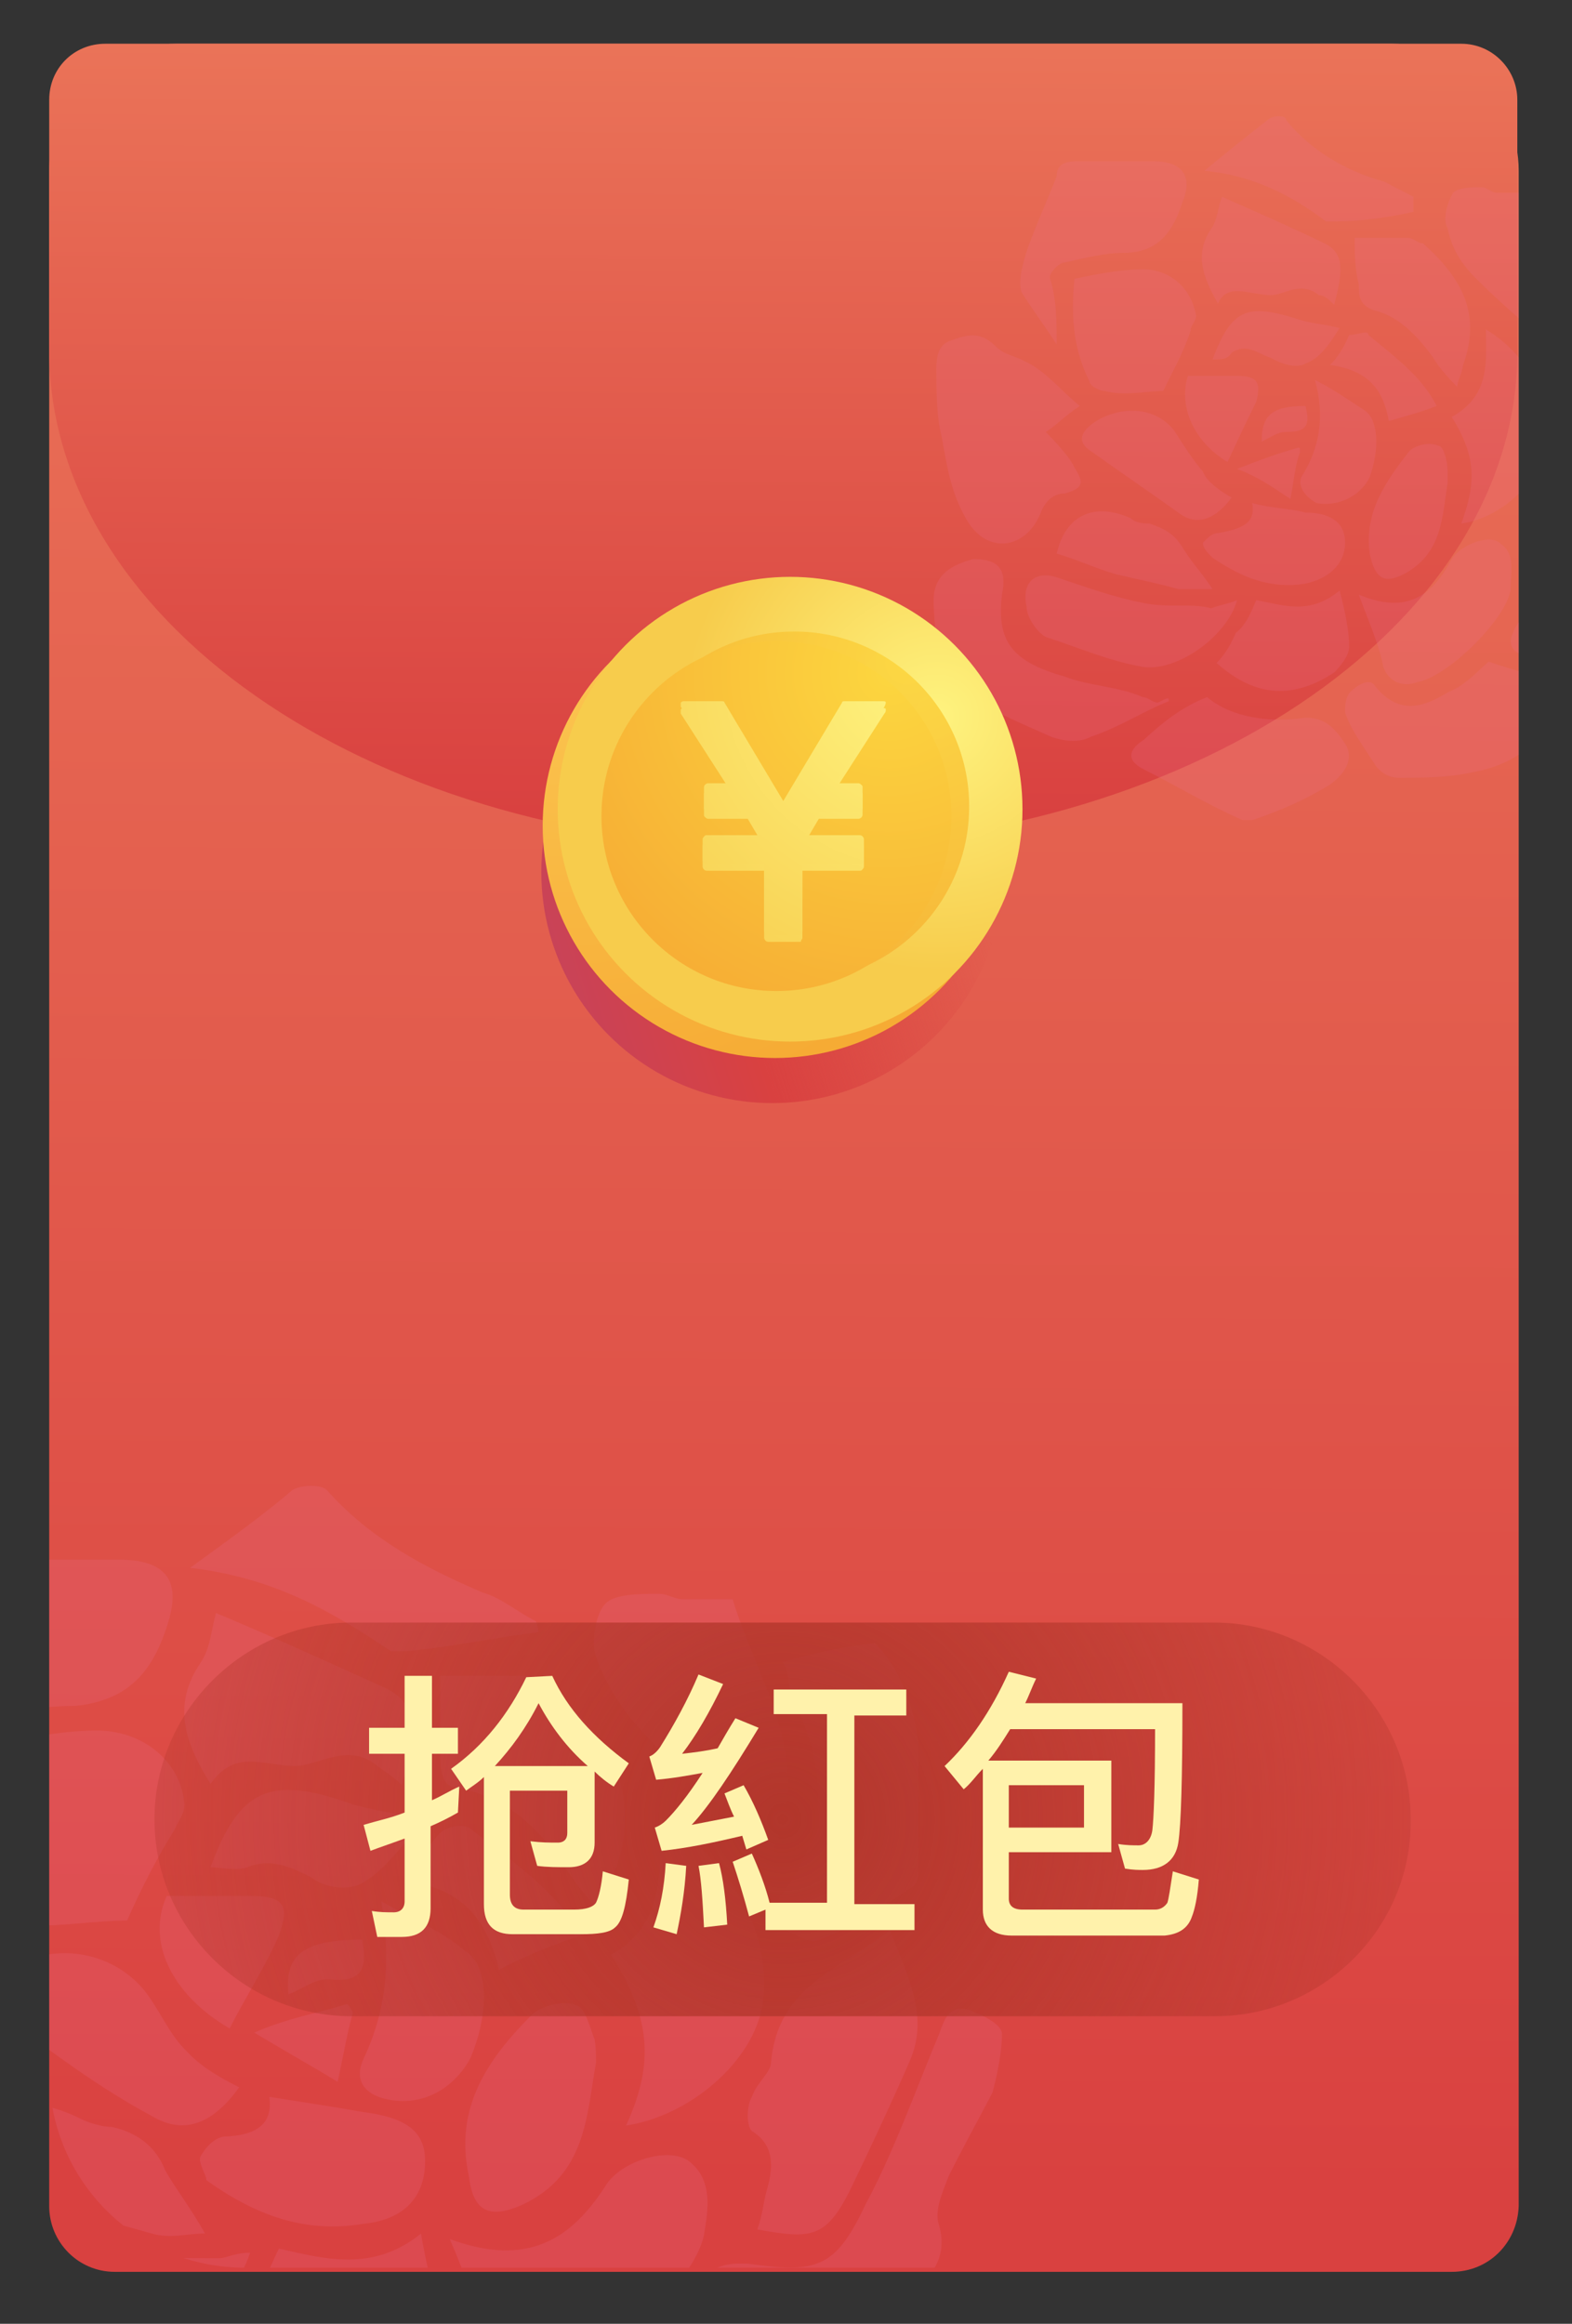<?xml version="1.0" encoding="utf-8"?>
<!-- Generator: Adobe Illustrator 23.0.1, SVG Export Plug-In . SVG Version: 6.00 Build 0)  -->
<svg version="1.1" id="圖層_1" xmlns="http://www.w3.org/2000/svg" xmlns:xlink="http://www.w3.org/1999/xlink" x="0px" y="0px"
	 viewBox="0 0 115 170" style="enable-background:new 0 0 115 170;" xml:space="preserve">
<rect x="0" y="0" width="115" height="170" fill="#333333" stroke="none"/>
<style type="text/css">
	.st0{fill:url(#SVGID_1_);}
	.st1{fill:url(#SVGID_2_);}
	.st2{opacity:0.19;clip-path:url(#SVGID_4_);}
	.st3{fill:#EB6D93;}
	.st4{opacity:0.19;clip-path:url(#SVGID_6_);}
	.st5{fill:url(#SVGID_7_);}
	.st6{fill:url(#SVGID_8_);}
	.st7{fill:url(#SVGID_9_);}
	.st8{opacity:0.9;fill:url(#SVGID_10_);}
	.st9{fill:url(#SVGID_11_);}
	.st10{fill:url(#SVGID_12_);}
	.st11{fill:url(#SVGID_13_);}
	.st12{fill:url(#SVGID_14_);}
	.st13{fill:#FFF2AB;}
	.st14{fill:#FFFFFF;}
</style>
<g>
	<g>
		<g>
			
				<linearGradient id="SVGID_1_" gradientUnits="userSpaceOnUse" x1="57.911" y1="-801.026" x2="56.688" y2="-1034.015" gradientTransform="matrix(1 0 0 -1 0 -821)">
				<stop  offset="0" style="stop-color:#ED7B5C"/>
				<stop  offset="0.772" style="stop-color:#D94140"/>
			</linearGradient>
			<path class="st0" d="M106.2,166.2H8.4c-2.7,0-4.8-2.2-4.8-4.8V12.5c0-5.1,4.2-9.3,9.3-9.3h88.9c5.1,0,9.3,4.2,9.3,9.3v148.9
				C111,164.1,108.9,166.2,106.2,166.2z"/>
			
				<linearGradient id="SVGID_2_" gradientUnits="userSpaceOnUse" x1="57.416" y1="-815.639" x2="56.974" y2="-899.796" gradientTransform="matrix(1 0 0 -1 0 -821)">
				<stop  offset="0" style="stop-color:#ED7B5C"/>
				<stop  offset="0.772" style="stop-color:#D94140"/>
			</linearGradient>
			<path class="st1" d="M3.6,26v0.1C4,46,27.9,62,57.3,62s53.4-16,53.7-35.9V26V7.3c0-2.2-1.8-4.1-4.1-4.1H7.7
				C5.4,3.2,3.6,5,3.6,7.3V26z"/>
		</g>
		<g>
			<g>
				<defs>
					<path id="SVGID_3_" d="M96.6,165.9H17.9c-7.9,0-14.3-6.4-14.3-14.3V24.3C3.6,16.4,10,10,17.9,10h78.7c7.9,0,14.3,6.4,14.3,14.3
						v126.9C110.9,159.5,104.4,165.9,96.6,165.9z"/>
				</defs>
				<clipPath id="SVGID_4_">
					<use xlink:href="#SVGID_3_"  style="overflow:visible;"/>
				</clipPath>
				<g class="st2">
					<path class="st3" d="M10,176.3c-3.2,1.4-6.4,2.9-9.7,3.9c-1.4,0.4-3.2,0.4-4.6-0.4c-4.3-1.8-8.2-3.9-12.2-5.7
						c-0.7-0.4-1.1-1.1-1.4-1.4c-0.4-2.9-0.7-6.1-0.4-8.9c0.4-2.9,2.5-4.3,5-4.6c2.9,0,3.9,1.1,3.9,3.9c-0.7,5,1.4,7.5,7.9,9.7
						c2.9,1.1,6.4,1.4,9.3,2.1c0.7,0,1.4,0.4,1.8,0.4C9.7,175.9,9.7,175.9,10,176.3z"/>
					<path class="st3" d="M-3.9,135.2c-1.4-2.1-3.2-3.9-3.9-6.1c-0.7-1.4,0-3.6,0.7-5c1.1-2.9,2.5-5.4,3.6-8.2
						c0.4-1.4,1.1-1.8,2.5-1.8c3.2,0,6.4,0,9.7,0s4.6,1.4,3.6,4.6c-1.1,3.6-2.9,5.7-6.8,6.1c-2.5,0-4.6,0.4-6.8,1.1
						c-0.7,0-1.8,1.1-1.8,1.8c0,2.5,0.4,5,0.4,7.5C-3.6,134.8-3.9,135.2-3.9,135.2z"/>
					<path class="st3" d="M59.7,172.3c-2.1-0.4-4.6-0.7-6.8-1.4c-1.1-0.4-2.9-0.4-2.5-2.1s1.4-3.2,3.6-3.2c0.4,0,0.4,0,0.7,0
						c5,0.7,6.4,0.4,8.6-4.3c2.1-3.9,3.6-8.2,5.4-12.5c0.4-1.1,0.7-2.1,2.1-1.8c1.1,0.4,2.5,1.1,2.5,1.8c0,1.4-0.4,3.2-0.7,4.3
						c-1.1,2.1-2.1,3.9-3.2,6.1c-0.4,1.1-1.1,2.5-0.7,3.6c0.7,2.5-0.7,3.9-2.5,5.4C64.4,170.5,62.6,172.7,59.7,172.3z"/>
					<path class="st3" d="M9.3,140.5c-2.1,0-4.6,0.4-7.2,0.4c-0.7,0-1.4-0.7-1.8-1.4c-1.8-3.6-2.5-7.5-1.8-11.8
						c2.9-0.4,5.7-1.1,8.6-1.1c3.2,0,6.1,2.1,6.4,5.4c0,0.7-0.4,1.1-0.7,1.8C11.5,135.9,10.4,138,9.3,140.5z"/>
					<path class="st3" d="M32.9,163.8c5.7,2.1,8.9,0,11.4-3.9c1.1-1.8,4.6-2.9,6.1-1.8c1.8,1.4,1.4,3.6,1.1,5.4
						c-0.7,3.6-7.5,9.7-11.1,10.4c-1.8,0.4-3.2-0.4-4.3-1.8C35.1,169.8,34.3,167,32.9,163.8z"/>
					<path class="st3" d="M65.1,141.2c1.4,3.6,2.9,6.4,1.4,9.7c-1.4,3.2-2.9,6.4-4.3,9.3c-1.8,3.6-2.9,3.6-6.8,2.9
						c0.4-1.1,0.4-1.8,0.7-2.9c0.4-1.4,0.7-3.2-1.1-4.3c-0.4-0.4-0.4-1.8,0-2.5c0.4-1.1,1.4-1.8,1.4-2.5
						C56.9,145.2,61.5,144.1,65.1,141.2z"/>
					<path class="st3" d="M56.5,135.5c-3.2-2.9-6.4-5.4-9.3-8.6c-1.4-1.4-2.9-3.6-3.6-5.7c-0.4-1.1,0-3.2,0.7-3.9
						c0.7-0.7,2.5-0.7,3.9-0.7c0.7,0,1.1,0.4,1.8,0.4c1.1,0,2.1,0,3.6,0C55.4,123,59.7,128.7,56.5,135.5z"/>
					<path class="st3" d="M18.3,164.8c-1.4,4.3-6.8,8.2-11.1,7.5c-3.9-0.7-7.9-2.1-11.8-3.6c-1.1-0.4-2.1-2.1-2.5-3.6
						c-0.7-2.9,1.1-4.3,3.9-3.2c3.6,1.1,7.2,2.1,10.7,2.9c2.9,0.4,5.7,0.4,8.6,0.4C16.5,165.2,17.2,164.8,18.3,164.8z"/>
					<path class="st3" d="M57.2,121.6c2.5-0.7,4.3-1.1,6.8-1.4c1.8,1.8,2.9,4.6,3.2,7.5c0,2.9,0,6.1,0,8.9c0,0.4,0,1.1-0.4,1.4
						c-2.1,1.4-4.3,2.9-6.8,3.9c-0.7,0.4-1.8-0.4-2.5-0.7c-0.4-0.7-0.7-2.1-0.4-2.5c3.9-5,3.2-9.7,0.7-15
						C57.6,122.6,57.6,121.9,57.2,121.6z"/>
					<path class="st3" d="M48.3,133c5.4,3.2,8.2,8.6,7.5,13.6c-0.7,4.3-5.4,8.2-10,8.9c2.1-4.6,1.8-7.9-1.1-12.5
						C48.6,140.9,48.3,136.9,48.3,133z"/>
					<path class="st3" d="M32.2,122.6c1.8,0,3.9,0,6.1,0c0.7,0,1.4,0.4,1.8,0.7c4.6,3.9,7.2,8.2,4.6,14.3c-0.4,0.7-0.4,1.4-0.7,2.5
						c-1.1-1.4-2.1-2.5-2.9-3.9c-1.8-2.5-3.9-4.6-7.5-5.4c-1.4,0-1.4-1.4-1.4-2.9C32.2,126.2,32.2,124.4,32.2,122.6z"/>
					<path class="st3" d="M39.4,119.4c-3.2,0.4-6.4,1.1-9.7,1.4c-0.4,0-0.7,0-1.1,0c-4.3-2.9-8.6-5.4-14.7-6.1
						c2.9-2.1,5.4-3.9,7.5-5.7c0.7-0.4,2.1-0.4,2.5,0c3.2,3.6,7.2,5.7,11.4,7.5c1.4,0.4,2.5,1.4,3.9,2.1
						C39.4,119.1,39.4,119.4,39.4,119.4z"/>
					<path class="st3" d="M20.4,164.5c3.2,0.7,6.8,1.8,10.4-1.1c0.4,2.5,1.1,4.6,1.1,6.4c0,1.1-1.1,2.5-1.8,3.2
						c-5,3.2-9.3,3.2-14.3-1.4c0.7-1.1,1.8-2.1,2.5-3.6C19.3,167.3,19.7,165.9,20.4,164.5z"/>
					<path class="st3" d="M15.4,130.5c-1.8-2.9-2.9-5.7-0.7-8.9c0.7-1.1,0.7-2.1,1.1-3.6c4.3,1.8,8.2,3.6,12.2,5.4
						c2.5,1.1,2.5,2.9,1.4,7.2c-0.7-0.7-1.4-1.1-1.8-1.4c-2.1-1.8-4.3,0-6.1,0C19,129.1,17.2,128,15.4,130.5z"/>
					<path class="st3" d="M17.5,152.7c-1.8,2.5-3.9,3.6-6.4,2.1c-3.9-2.1-7.2-4.6-10.7-7.2c-1.8-1.1-1.1-2.5,0.4-3.6
						c2.9-1.8,6.8-1.4,9.3,1.1c1.4,1.4,2.1,3.6,3.6,5C14.7,151.2,16.1,152,17.5,152.7z"/>
					<path class="st3" d="M19.7,153.4c2.5,0.4,4.6,0.7,6.8,1.1c3.2,0.4,4.6,1.4,4.6,3.6c0,2.5-1.4,4.3-4.6,4.6
						c-4.3,0.7-7.9-0.7-11.4-3.2c0-0.4-0.7-1.4-0.4-1.8c0.4-0.7,1.1-1.4,1.8-1.4C18.6,156.2,20,155.5,19.7,153.4z"/>
					<path class="st3" d="M43.6,150.9c-0.7,3.9-0.7,8.2-5.4,10.4c-2.5,1.1-3.6,0.4-3.9-2.1c-1.1-5,1.4-8.6,4.6-11.8
						c0.7-0.7,2.5-1.1,3.2-0.7c0.7,0,1.1,1.8,1.4,2.5C43.6,149.8,43.6,150.2,43.6,150.9z"/>
					<path class="st3" d="M15,163.4c-1.4,0-2.5,0.4-3.9,0c-2.5-0.7-5-1.4-7.5-2.1c-2.5-0.7-4.6-1.4-7.2-2.5c1.4-4.6,4.6-6.1,9.3-3.9
						c0.7,0.4,1.8,0.7,2.5,0.7c1.8,0.4,3.2,1.4,3.9,3.2C12.9,160.2,14,161.6,15,163.4z"/>
					<path class="st3" d="M27.9,139.1c2.5,1.4,4.3,2.1,6.1,3.6c1.8,1.1,1.8,4.6,0.4,7.9c-1.4,2.5-3.9,3.6-6.4,2.9
						c-1.4-0.4-2.1-1.4-1.4-2.9C28.3,147,28.6,143.4,27.9,139.1z"/>
					<path class="st3" d="M15.4,136.6c2.1-5.7,4.3-6.8,10.4-4.6c1.4,0.4,3.2,0.7,5.4,1.1c-1.8,1.8-2.9,3.6-4.6,4.6
						c-1.1,0.7-2.9,0.4-3.9-0.4c-1.4-0.7-2.9-1.4-4.6-0.7C17.2,136.9,16.1,136.6,15.4,136.6z"/>
					<path class="st3" d="M16.8,148.4c-4.3-2.5-6.1-6.4-4.6-9.7c2.1,0,3.9,0,6.1,0c2.5,0,2.9,0.7,2.1,2.9
						C19.3,144.1,17.9,146.2,16.8,148.4z"/>
					<path class="st3" d="M36.5,144.1c-0.7-3.2-2.5-6.1-6.8-6.4c1.1-1.4,1.4-2.5,2.5-3.6c0.4-0.4,1.4-0.7,2.1-0.4
						c3.2,2.5,6.4,4.6,8.2,7.9C40.4,142.3,38.6,143,36.5,144.1z"/>
					<path class="st3" d="M25.8,147.3c-0.4,1.4-0.7,3.2-1.1,5c-1.8-1.1-3.6-2.1-6.1-3.6c2.5-1.1,4.6-1.4,6.8-2.1
						C25.4,146.6,25.8,147,25.8,147.3z"/>
					<path class="st3" d="M26.5,141.9c0.4,2.1,0,3.2-2.5,2.9c-1.1,0-1.8,0.7-2.9,1.1C20.8,143,22.2,141.9,26.5,141.9z"/>
				</g>
			</g>
			<g>
				<defs>
					<path id="SVGID_5_" d="M106.2,166.2H8.4c-2.7,0-4.8-2.2-4.8-4.8V12.5c0-5.1,4.2-9.3,9.3-9.3h88.9c5.1,0,9.3,4.2,9.3,9.3v148.9
						C111,164.1,108.9,166.2,106.2,166.2z"/>
				</defs>
				<clipPath id="SVGID_6_">
					<use xlink:href="#SVGID_5_"  style="overflow:visible;"/>
				</clipPath>
				<g class="st4">
					<path class="st3" d="M79,29.7c-1.1,0.7-1.8,1.5-2.5,1.9c0.7,0.7,1.8,1.9,2.1,2.6c0.7,1.1,0.7,1.5-0.7,1.9
						c-0.7,0-1.4,0.4-1.8,1.5c-1.1,2.6-3.9,3-5.4,0.4c-1.1-1.9-1.4-3.7-1.8-6c-0.4-1.5-0.4-3.4-0.4-4.9c0-0.7,0-1.9,1.1-2.2
						c1.1-0.4,2.1-0.7,3.2,0.4c0.7,0.7,1.4,0.7,2.1,1.1C76.5,27.1,77.6,28.6,79,29.7z"/>
					<path class="st3" d="M85.5,51.3c-1.8,0.7-3.6,1.9-5.7,2.6c-0.7,0.4-1.8,0.4-2.9,0c-2.5-1.1-5-2.2-7.5-3.7
						c-0.4,0-0.7-0.7-0.7-0.7c0-1.9-0.4-3.7-0.4-5.6s1.4-2.6,2.9-3c1.8,0,2.5,0.7,2.1,2.6c-0.4,3.4,0.7,4.9,4.6,6
						c1.8,0.7,3.9,0.7,5.7,1.5c0.4,0,0.7,0.4,1.1,0.4C85.5,51,85.5,51,85.5,51.3z"/>
					<path class="st3" d="M88.3,51c1.8,1.5,4.6,1.9,7.2,1.5c1.4,0,2.1,0.7,2.9,1.9c0.7,1.1,0,2.2-1.1,3c-1.8,1.1-3.6,1.9-5.7,2.6
						c-0.4,0-0.4,0-0.7,0c-2.5-1.1-5-2.6-7.2-3.7c-1.4-0.7-1.1-1.5,0-2.2C85.1,52.8,86.5,51.7,88.3,51z"/>
					<path class="st3" d="M114.1,49.8c-0.4,3.7-2.5,6-6.4,6.7c-1.8,0.4-3.6,0.4-5.4,0.4c-0.7,0-1.4-0.4-1.8-1.1
						c-0.7-1.1-1.8-2.6-2.1-3.7c0-0.4,0-1.1,0.4-1.5c0.4-0.4,1.4-1.1,1.8-0.4c1.8,2.2,3.6,1.5,5.4,0.4c1.1-0.4,2.1-1.5,2.9-2.2
						C110.9,49.1,112.6,49.5,114.1,49.8z"/>
					<path class="st3" d="M77.3,25.2c-0.7-1.1-1.8-2.6-2.5-3.7c-0.4-0.7,0-2.2,0.4-3.4c0.7-1.9,1.4-3.4,2.1-5.2
						c0-0.7,0.4-1.1,1.4-1.1c1.8,0,3.9,0,5.7,0c2.1,0,2.9,1.1,2.1,3c-0.7,2.2-1.8,3.7-4.3,3.7c-1.4,0-2.9,0.4-4.3,0.7
						c-0.4,0-1.1,0.7-1.1,1.1C77.3,21.9,77.3,23.4,77.3,25.2L77.3,25.2z"/>
					<path class="st3" d="M115.9,48.7c-1.4-0.4-2.9-0.4-3.9-0.7c-0.7,0-1.8-0.4-1.4-1.5c0.4-1.1,1.1-1.9,2.1-1.9h0.4
						c2.9,0.4,3.9,0,5.4-2.6c1.1-2.6,2.1-5.2,3.2-7.8c0-0.7,0-1.5,0.7-1.1c0.7,0.4,1.4,0.7,1.4,1.1c0,0.7,0,1.9-0.4,3
						c-0.7,1.5-1.4,2.6-2.1,4.1c-0.4,0.7-0.7,1.5-0.4,2.2c0.4,1.5-0.4,2.6-1.4,3.4C118.7,47.6,117.7,48.7,115.9,48.7z"/>
					<path class="st3" d="M85.1,28.6c-1.1,0-2.9,0.4-4.3,0c-0.4,0-1.1-0.4-1.1-0.7c-1.1-2.2-1.4-4.5-1.1-7.5c1.8-0.4,3.6-0.7,5-0.7
						c2.1,0,3.6,1.5,3.9,3.4c0,0.4-0.4,0.7-0.4,1.1C86.5,26,85.8,27.1,85.1,28.6z"/>
					<path class="st3" d="M99.4,43.5c3.6,1.5,5.4,0,6.8-2.6c0.7-1.1,2.9-1.9,3.6-1.1c1.1,0.7,0.7,2.2,0.7,3.4
						c-0.4,2.2-4.6,6.3-6.8,6.7c-1.1,0.4-2.1,0-2.5-1.1C100.9,47.2,100.1,45.4,99.4,43.5z"/>
					<path class="st3" d="M119.1,28.9c1.1,2.2,1.8,4.1,0.7,6c-1.1,1.9-1.8,4.1-2.5,6c-1.1,2.2-1.8,2.2-4.3,1.9
						c0-0.7,0.4-1.1,0.4-1.9c0-1.1,0.4-1.9-0.7-3c-0.4-0.4,0-1.1,0-1.9s0.7-1.1,0.7-1.5C114.1,31.6,116.9,30.8,119.1,28.9z"/>
					<path class="st3" d="M113.7,25.6c-2.1-1.9-3.9-3.4-5.7-5.2c-1.1-1.1-1.8-2.2-2.1-3.7c-0.4-0.7,0-1.9,0.4-2.6
						c0.4-0.4,1.4-0.4,2.1-0.4c0.4,0,0.7,0.4,1.1,0.4c0.7,0,1.4,0,2.1,0C113,17.8,115.5,21.5,113.7,25.6z"/>
					<path class="st3" d="M90.5,43.9c-0.7,2.6-4.3,5.2-6.8,4.9c-2.5-0.4-5-1.5-7.2-2.2c-0.7-0.4-1.4-1.5-1.4-2.2
						c-0.4-1.9,0.7-2.6,2.1-2.2c2.1,0.7,4.3,1.5,6.4,1.9c1.8,0.4,3.6,0,5,0.4C89.4,44.2,89.8,44.2,90.5,43.9z"/>
					<path class="st3" d="M114.1,16.6c1.4-0.4,2.9-0.7,4.3-1.1c1.1,1.1,1.8,3,1.8,4.9s0,3.7,0,5.6c0,0.4,0,0.7-0.4,0.7
						c-1.4,0.7-2.5,1.9-3.9,2.2c-0.4,0-1.1,0-1.4-0.4c-0.4-0.4-0.4-1.1,0-1.5c2.5-3,2.1-6.3,0.4-9.3C114.4,17.4,114.4,17,114.1,16.6
						z"/>
					<path class="st3" d="M108.7,24.1c3.2,1.9,5,5.6,4.3,8.6c-0.4,2.6-3.2,5.2-6.1,5.6c1.1-3,1.1-4.9-0.7-7.8
						C109.1,28.9,108.7,26.3,108.7,24.1z"/>
					<path class="st3" d="M99.1,17.4c1.1,0,2.5,0,3.9,0c0.4,0,0.7,0.4,1.1,0.4c2.9,2.6,4.3,5.2,2.9,9c0,0.4-0.4,1.1-0.4,1.5
						c-0.7-0.7-1.4-1.5-1.8-2.2c-1.1-1.5-2.5-3-4.3-3.4c-1.1-0.4-1.1-1.1-1.1-1.9C99.1,19.6,99.1,18.5,99.1,17.4z"/>
					<path class="st3" d="M103.4,15.5c-1.8,0.4-3.9,0.7-5.7,0.7c-0.4,0-0.4,0-0.7,0c-2.5-1.9-5.4-3.4-8.9-3.7
						c1.8-1.5,3.2-2.6,4.6-3.7c0.4-0.4,1.4-0.4,1.4,0c1.8,2.2,4.3,3.7,7.2,4.5c0.7,0.4,1.4,0.7,2.1,1.1
						C103.4,15.1,103.4,15.1,103.4,15.5z"/>
					<path class="st3" d="M91.9,43.9c2.1,0.4,3.9,1.1,6.1-0.7c0.4,1.5,0.7,3,0.7,4.1c0,0.7-0.7,1.5-1.1,1.9
						c-2.9,1.9-5.7,1.9-8.6-0.7c0.7-0.7,1.1-1.5,1.4-2.2C91.2,45.7,91.6,44.6,91.9,43.9z"/>
					<path class="st3" d="M89.1,22.2c-1.1-1.9-1.8-3.7-0.4-5.6c0.4-0.7,0.4-1.5,0.7-2.2c2.5,1.1,5,2.2,7.5,3.4
						c1.4,0.7,1.4,1.9,0.7,4.5c-0.4-0.4-0.7-0.7-1.1-0.7c-1.4-1.1-2.5,0-3.6,0C91.2,21.5,89.8,20.7,89.1,22.2z"/>
					<path class="st3" d="M90.1,36.4c-1.1,1.5-2.5,2.2-3.9,1.1c-2.1-1.5-4.3-3-6.4-4.5c-1.1-0.7-0.7-1.5,0.4-2.2
						c1.8-1.1,4.3-1.1,5.7,0.7c0.7,1.1,1.4,2.2,2.1,3C88.3,35.3,89.4,36,90.1,36.4z"/>
					<path class="st3" d="M91.6,36.8c1.4,0.4,2.9,0.4,3.9,0.7c1.8,0,2.9,0.7,2.9,2.2c0,1.5-1.1,2.6-2.9,3c-2.5,0.4-4.6-0.4-6.8-1.9
						c-0.4-0.4-0.7-0.7-0.7-1.1c0.4-0.4,0.7-0.7,1.1-0.7C90.8,38.7,91.9,38.3,91.6,36.8z"/>
					<path class="st3" d="M105.9,35.3c-0.4,2.6-0.4,5.2-3.2,6.7c-1.4,0.7-2.1,0.4-2.5-1.5c-0.4-3,1.1-5.2,2.9-7.5
						c0.4-0.4,1.4-0.7,2.1-0.4c0.4,0,0.7,1.1,0.7,1.9C105.9,34.5,105.9,34.9,105.9,35.3z"/>
					<path class="st3" d="M88.7,43.1c-0.7,0-1.8,0-2.5,0c-1.4-0.4-2.9-0.7-4.6-1.1c-1.4-0.4-2.9-1.1-4.3-1.5c0.7-3,2.9-3.7,5.4-2.6
						c0.4,0.4,1.1,0.4,1.4,0.4c1.1,0.4,1.8,0.7,2.5,1.9C87.3,41.3,88,42,88.7,43.1z"/>
					<path class="st3" d="M96.2,27.8c1.4,0.7,2.5,1.5,3.6,2.2c1.1,0.7,1.1,3,0.4,4.9c-0.7,1.5-2.5,2.2-3.9,1.9
						c-0.7-0.4-1.4-1.1-1.1-1.9C96.6,32.7,96.9,30.4,96.2,27.8z"/>
					<path class="st3" d="M88.7,26.3c1.4-3.7,2.5-4.1,6.1-3c1.1,0.4,2.1,0.4,3.2,0.7c-0.7,1.1-1.4,2.2-2.5,2.6
						c-0.7,0.4-1.8,0-2.5-0.4c-1.1-0.4-1.8-1.1-2.9-0.4C89.8,26.3,89.4,26.3,88.7,26.3z"/>
					<path class="st3" d="M89.8,33.8c-2.5-1.5-3.6-4.1-2.9-6.3c1.4,0,2.5,0,3.6,0c1.4,0,1.8,0.4,1.4,1.9
						C91.2,30.8,90.5,32.3,89.8,33.8z"/>
					<path class="st3" d="M101.6,30.8c-0.4-2.2-1.4-3.7-4.3-4.1c0.7-0.7,1.1-1.5,1.4-2.2c0.7,0,1.4-0.4,1.4,0c1.8,1.5,3.9,3,5,5.2
						C104.1,30.1,103,30.4,101.6,30.8z"/>
					<path class="st3" d="M95.1,33.1c-0.4,1.1-0.4,1.9-0.7,3.4c-1.1-0.7-2.1-1.5-3.9-2.2c1.8-0.7,2.9-1.1,4.3-1.5
						C95.1,32.7,95.1,32.7,95.1,33.1z"/>
					<path class="st3" d="M95.5,29.7c0.4,1.5,0,1.9-1.4,1.9c-0.7,0-1.1,0.4-1.8,0.7C92.3,30.4,93,29.7,95.5,29.7z"/>
				</g>
			</g>
		</g>
	</g>
	<g>
		
			<linearGradient id="SVGID_7_" gradientUnits="userSpaceOnUse" x1="-8270.031" y1="-2182.977" x2="-8236.173" y2="-2182.977" gradientTransform="matrix(-0.952 0.305 -0.305 -0.952 -8469.224 501.065)">
			<stop  offset="2.512887e-02" style="stop-color:#D94140;stop-opacity:0"/>
			<stop  offset="0.52" style="stop-color:#D94140;stop-opacity:0.897"/>
			<stop  offset="0.577" style="stop-color:#D94140"/>
			<stop  offset="1" style="stop-color:#C6435C"/>
		</linearGradient>
		<circle class="st5" cx="56.5" cy="63.8" r="16.9"/>
		<g>
			
				<radialGradient id="SVGID_8_" cx="-120.704" cy="449.127" r="37.976" gradientTransform="matrix(0.985 -0.171 0.171 0.985 83.374 -419.337)" gradientUnits="userSpaceOnUse">
				<stop  offset="0" style="stop-color:#FCC854"/>
				<stop  offset="1" style="stop-color:#F6AB34"/>
			</radialGradient>
			<circle class="st6" cx="56.7" cy="60.4" r="17"/>
			
				<radialGradient id="SVGID_9_" cx="-95.347" cy="462.407" r="24.024" gradientTransform="matrix(0.985 -0.171 0.171 0.985 83.374 -419.337)" gradientUnits="userSpaceOnUse">
				<stop  offset="0" style="stop-color:#FEF37F"/>
				<stop  offset="0.773" style="stop-color:#F7CC4C"/>
			</radialGradient>
			<circle class="st7" cx="57.8" cy="59.2" r="17"/>
			
				<radialGradient id="SVGID_10_" cx="-96.833" cy="458.156" r="36.921" gradientTransform="matrix(0.985 -0.171 0.171 0.985 83.374 -419.337)" gradientUnits="userSpaceOnUse">
				<stop  offset="0" style="stop-color:#FCD63F"/>
				<stop  offset="0.773" style="stop-color:#F6AB34"/>
			</radialGradient>
			<circle class="st8" cx="58.1" cy="59" r="12.8"/>
			
				<radialGradient id="SVGID_11_" cx="-98.227" cy="458.647" r="36.921" gradientTransform="matrix(0.985 -0.171 0.171 0.985 83.374 -419.337)" gradientUnits="userSpaceOnUse">
				<stop  offset="0" style="stop-color:#FCD63F"/>
				<stop  offset="0.773" style="stop-color:#F6AB34"/>
			</radialGradient>
			<circle class="st9" cx="56.8" cy="59.7" r="12.8"/>
			<g>
				
					<radialGradient id="SVGID_12_" cx="-96.605" cy="459.821" r="35.862" gradientTransform="matrix(0.985 -0.171 0.171 0.985 83.374 -419.337)" gradientUnits="userSpaceOnUse">
					<stop  offset="0" style="stop-color:#FEF37F"/>
					<stop  offset="0.773" style="stop-color:#F7CC4C"/>
				</radialGradient>
				<path class="st10" d="M64.8,51.9c0-0.1-0.1-0.1-0.2-0.1l-2.8,0c-0.1,0-0.2,0-0.2,0.1l-4.3,7.2l-4.3-7.2c0-0.1-0.1-0.1-0.2-0.1
					l-2.8,0c-0.1,0-0.2,0.1-0.2,0.1c0,0.1,0,0.2,0,0.3l3.6,5.6l-1.6,0c-0.1,0-0.3,0.1-0.3,0.3l0,1.5c0,0.1,0,0.1,0.1,0.2
					c0,0,0.1,0.1,0.2,0.1l2.9,0l1,1.7l-4,0c-0.1,0-0.1,0-0.2,0.1c0,0-0.1,0.1-0.1,0.2l0,1.5c0,0.1,0.1,0.3,0.3,0.3l4.2,0l0,4.9
					c0,0.1,0.1,0.3,0.3,0.3l2.3,0c0,0,0,0,0,0c0.1,0,0.1,0,0.1-0.1c0,0,0.1-0.1,0.1-0.2l0-4.9l4.2,0c0.1,0,0.1,0,0.2-0.1
					c0,0,0.1-0.1,0.1-0.2l0-1.5c0-0.1-0.1-0.3-0.3-0.3l-4,0l1-1.7l2.9,0c0.1,0,0.3-0.1,0.3-0.3l0-1.5c0-0.1,0-0.1-0.1-0.2
					c0,0-0.1-0.1-0.2-0.1l-1.7,0l3.6-5.6C64.8,52.1,64.8,52,64.8,51.9z"/>
				
					<radialGradient id="SVGID_13_" cx="-96.522" cy="459.294" r="35.862" gradientTransform="matrix(0.985 -0.171 0.171 0.985 83.374 -419.337)" gradientUnits="userSpaceOnUse">
					<stop  offset="0" style="stop-color:#FEF37F"/>
					<stop  offset="0.773" style="stop-color:#F7CC4C"/>
				</radialGradient>
				<path class="st11" d="M64.8,51.4c0-0.1-0.1-0.1-0.2-0.1l-2.8,0c-0.1,0-0.2,0-0.2,0.1l-4.3,7.2l-4.3-7.2c0-0.1-0.1-0.1-0.2-0.1
					l-2.8,0c-0.1,0-0.2,0.1-0.2,0.1c0,0.1,0,0.2,0,0.3l3.6,5.6l-1.6,0c-0.1,0-0.3,0.1-0.3,0.3l0,1.5c0,0.1,0,0.1,0.1,0.2
					c0,0,0.1,0.1,0.2,0.1l2.9,0l1,1.7l-4,0c-0.1,0-0.1,0-0.2,0.1c0,0-0.1,0.1-0.1,0.2l0,1.5c0,0.1,0.1,0.3,0.3,0.3l4.2,0l0,4.9
					c0,0.1,0.1,0.3,0.3,0.3l2.3,0c0,0,0,0,0,0c0.1,0,0.1,0,0.1-0.1c0,0,0.1-0.1,0.1-0.2l0-4.9l4.2,0c0.1,0,0.1,0,0.2-0.1
					c0,0,0.1-0.1,0.1-0.2l0-1.5c0-0.1-0.1-0.3-0.3-0.3l-4,0l1-1.7l2.9,0c0.1,0,0.3-0.1,0.3-0.3l0-1.5c0-0.1,0-0.1-0.1-0.2
					c0,0-0.1-0.1-0.2-0.1l-1.7,0l3.6-5.6C64.8,51.5,64.8,51.4,64.8,51.4z"/>
			</g>
		</g>
	</g>
	
		<radialGradient id="SVGID_14_" cx="57.251" cy="-954.1" r="65.262" gradientTransform="matrix(1 0 0 -1 0 -821)" gradientUnits="userSpaceOnUse">
		<stop  offset="0" style="stop-color:#B2362B"/>
		<stop  offset="1" style="stop-color:#B2362B;stop-opacity:0"/>
	</radialGradient>
	<path class="st12" d="M88.9,147.5H25.7c-7.9,0-14.4-6.5-14.4-14.4l0,0c0-7.9,6.5-14.4,14.4-14.4h63.1c7.9,0,14.4,6.5,14.4,14.4l0,0
		C103.3,141,96.8,147.5,88.9,147.5z"/>
	<g>
		<path class="st13" d="M33.5,132.6c-0.7,0.4-1.3,0.7-2,1v6c0,1.4-0.7,2.1-2.1,2.1h-1.8l-0.4-1.9c0.6,0.1,1.1,0.1,1.6,0.1
			s0.8-0.3,0.8-0.8v-4.6c-0.8,0.3-1.7,0.6-2.5,0.9l-0.5-1.9c1-0.3,2-0.5,3-0.9v-4.3H27v-1.9h2.6v-3.8h2v3.8h1.9v1.9h-1.9v3.4
			c0.7-0.3,1.3-0.7,2-1L33.5,132.6L33.5,132.6z M40.4,122.6c1.1,2.4,3,4.5,5.6,6.4l-1.1,1.7c-0.5-0.3-1-0.7-1.4-1.1v5.2
			c0,1.2-0.7,1.8-1.9,1.8c-0.8,0-1.6,0-2.3-0.1l-0.5-1.8c0.8,0.1,1.4,0.1,2,0.1c0.5,0,0.7-0.3,0.7-0.7V131h-4.2v7.6
			c0,0.7,0.3,1.1,1,1.1H42c0.9,0,1.4-0.2,1.6-0.5c0.2-0.4,0.4-1.2,0.5-2.3l1.9,0.6c-0.2,2-0.5,3.1-1,3.5c-0.4,0.4-1.3,0.5-2.5,0.5
			h-5c-1.4,0-2.1-0.7-2.1-2.2V130c-0.4,0.4-0.9,0.7-1.3,1l-1.1-1.6c2.4-1.7,4.2-4,5.5-6.7L40.4,122.6L40.4,122.6z M43,129.2
			c-1.5-1.3-2.7-2.9-3.6-4.6c-0.9,1.8-2,3.3-3.2,4.6H43z"/>
		<path class="st13" d="M56.2,134.6l-1.6,0.7l-0.3-1c-2.1,0.5-4,0.9-5.9,1.1l-0.5-1.7c0.3-0.1,0.6-0.3,0.8-0.5
			c0.7-0.7,1.6-1.8,2.7-3.5c-1.1,0.2-2.2,0.4-3.4,0.5l-0.5-1.7c0.3-0.1,0.6-0.4,0.8-0.7c1-1.6,2-3.4,2.8-5.3l1.8,0.7
			c-1,2.1-2,3.8-3,5.1c0.9-0.1,1.7-0.2,2.6-0.4c0.4-0.7,0.8-1.4,1.3-2.2l1.7,0.7c-2,3.3-3.6,5.7-4.9,7.1c1-0.2,2.1-0.4,3.1-0.6
			c-0.3-0.6-0.5-1.2-0.7-1.7l1.4-0.6C55.1,131.8,55.7,133.2,56.2,134.6z M50.2,136.5c-0.1,1.9-0.4,3.6-0.7,5l-1.7-0.5
			c0.5-1.4,0.8-2.9,0.9-4.7L50.2,136.5z M53.2,140.8l-1.7,0.2c-0.1-2-0.2-3.5-0.4-4.5l1.5-0.2C52.9,137.4,53.1,138.9,53.2,140.8z
			 M56.6,125.5v-1.9h9.7v1.9h-3.8v13.8h4.4v1.9H56v-1.5l-1.2,0.5c-0.4-1.5-0.8-2.8-1.2-4l1.4-0.6c0.5,1.1,1,2.4,1.3,3.6h4.2v-13.8
			h-3.9V125.5z"/>
		<path class="st13" d="M81.3,135.5h-7.5v3.4c0,0.5,0.3,0.8,1,0.8h9.7c0.4,0,0.7-0.2,0.9-0.5c0.1-0.3,0.2-1,0.4-2.3l1.9,0.6
			c-0.1,1.3-0.3,2.2-0.5,2.7c-0.3,0.9-1,1.3-2,1.4H74c-1.4,0-2.1-0.7-2.1-1.9v-10.3c-0.5,0.5-0.9,1.1-1.4,1.5l-1.4-1.7
			c1.8-1.7,3.4-4,4.7-6.9l2,0.5c-0.3,0.6-0.5,1.2-0.8,1.8h11.5c0,5.5-0.1,8.9-0.3,10.2c-0.2,1.3-1.1,2-2.6,2c-0.3,0-0.7,0-1.3-0.1
			l-0.5-1.8c0.6,0.1,1.1,0.1,1.5,0.1c0.5,0,0.9-0.4,1-1.1c0.1-0.8,0.2-3.2,0.2-7.4H73.9c-0.5,0.8-1,1.6-1.6,2.3h9V135.5z
			 M79.3,133.7v-3.1h-5.5v3.1H79.3z"/>
	</g>
</g>
</svg>
